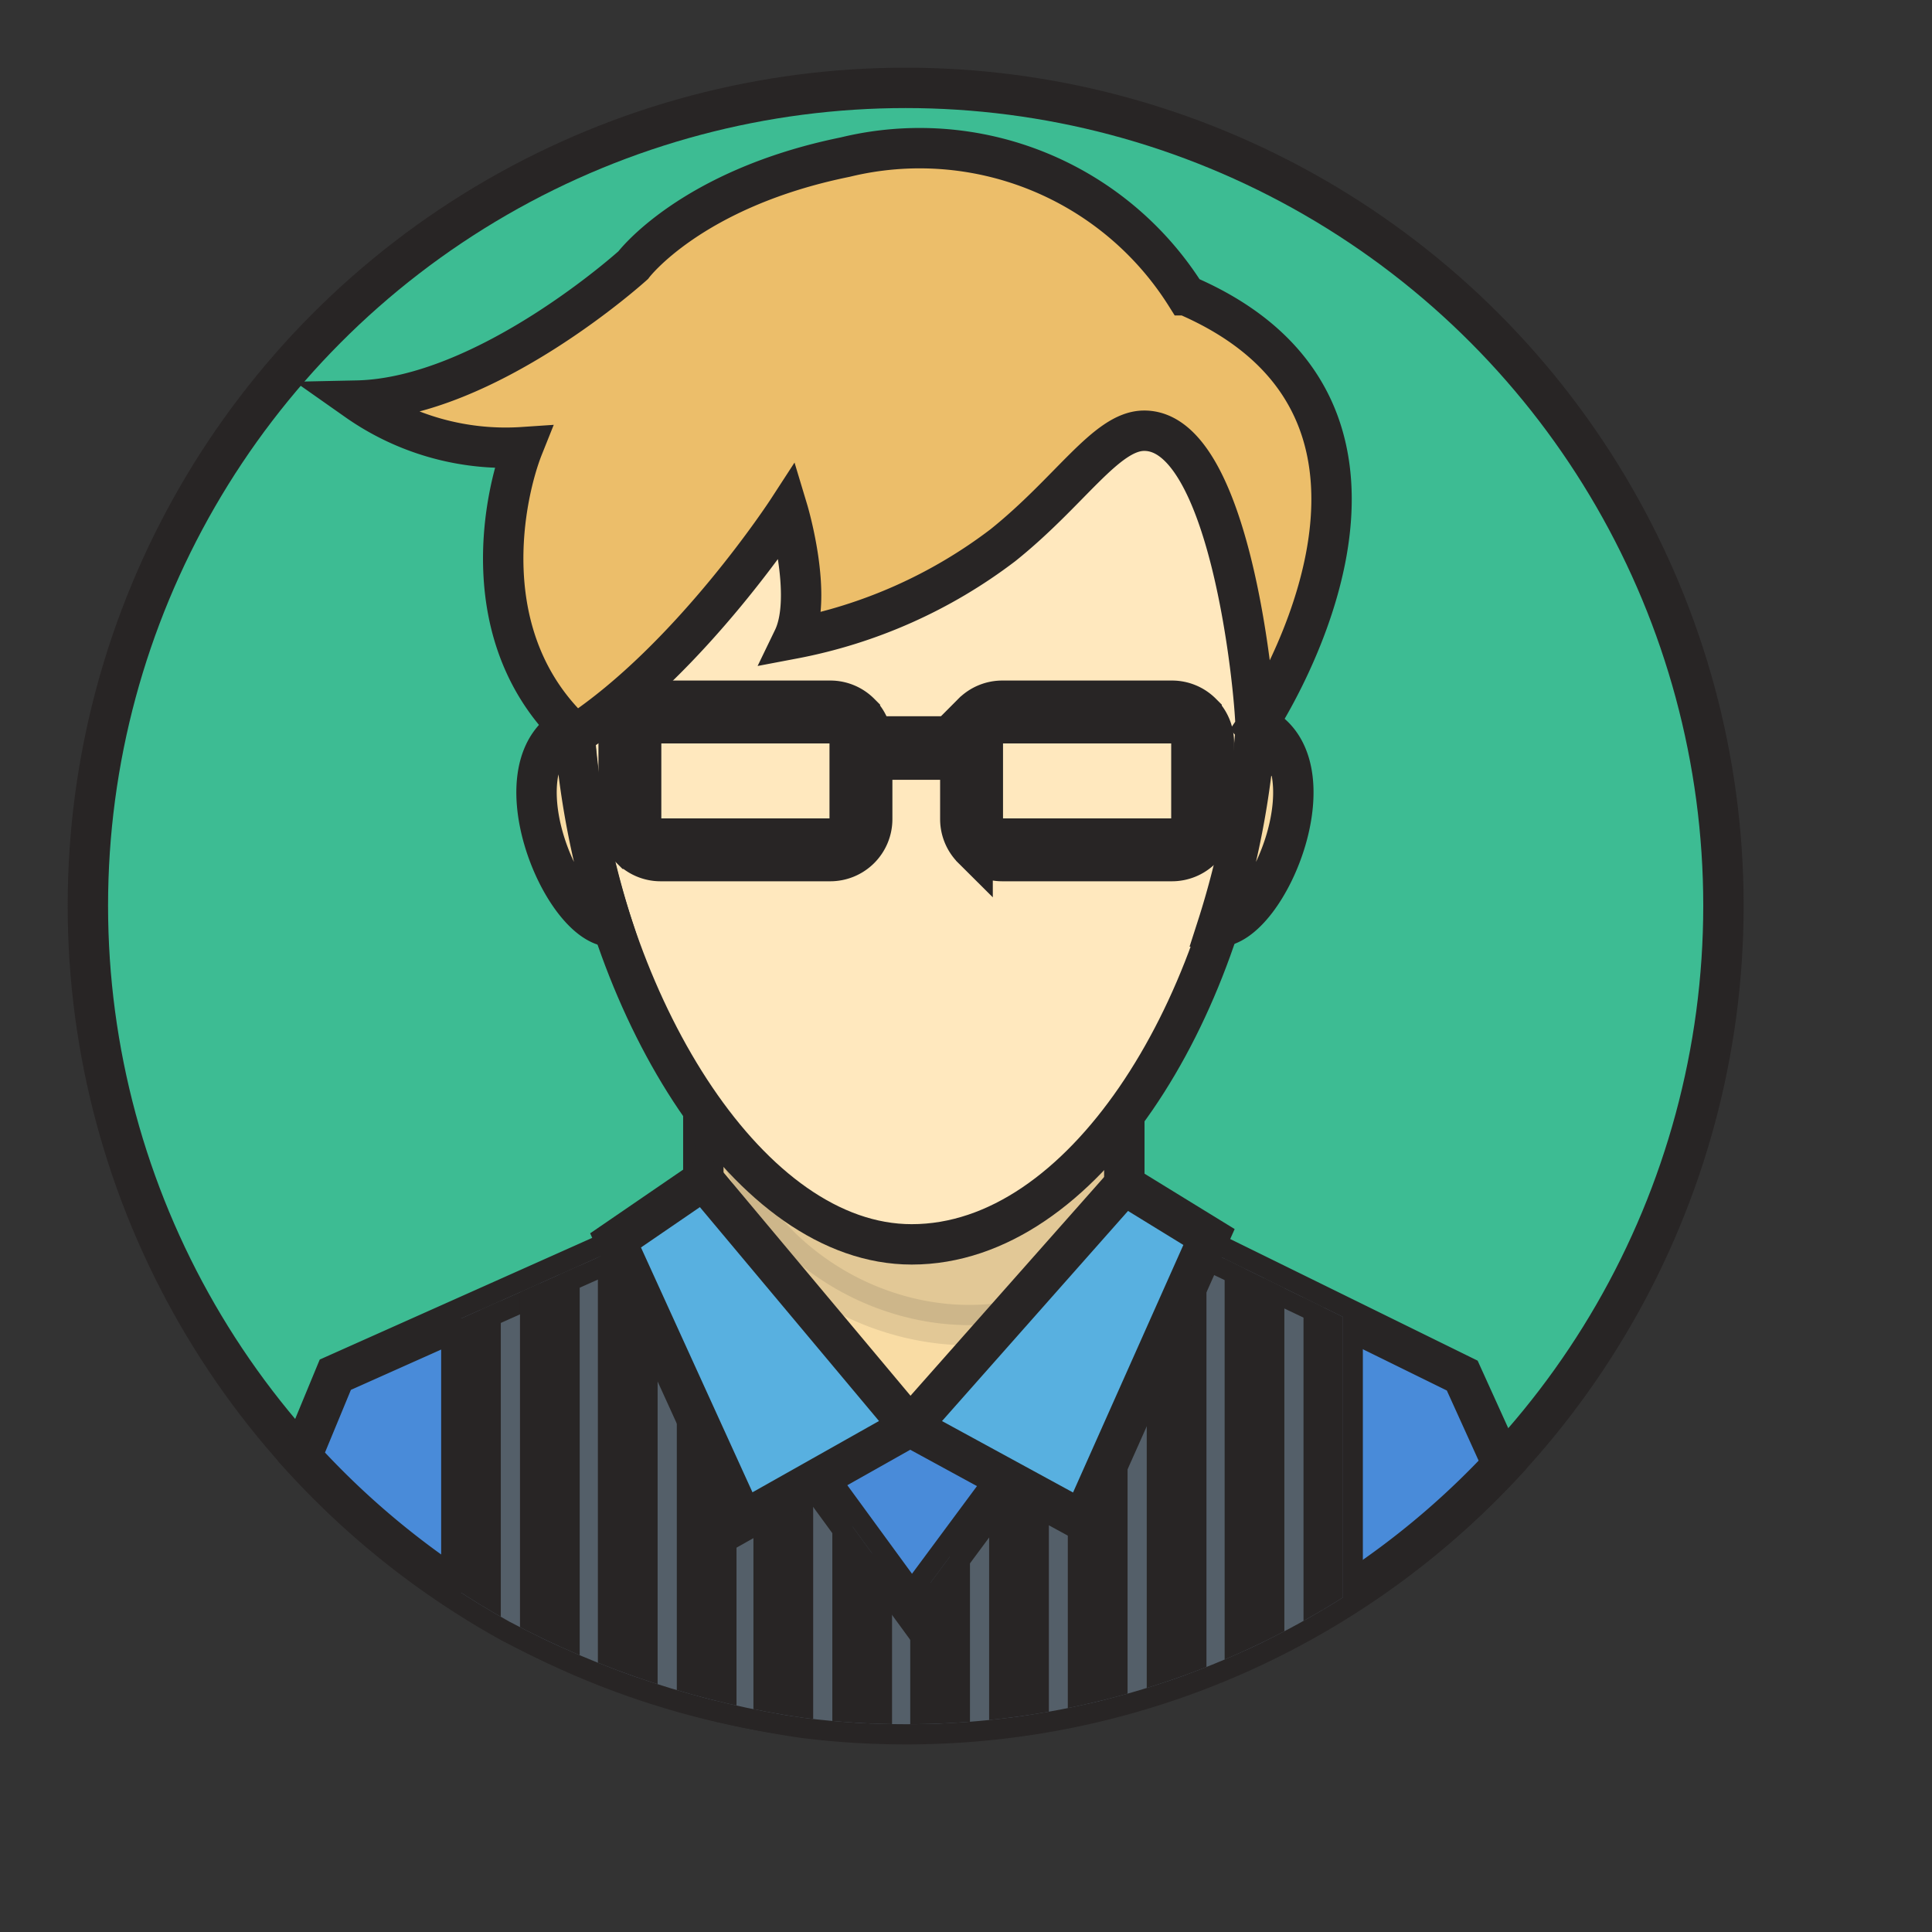 <svg width="256px" height="256px" viewBox="-3.32 -3.32 73.00 73.00" xmlns="http://www.w3.org/2000/svg" xmlns:xlink="http://www.w3.org/1999/xlink" fill="#282525" stroke="#282525" stroke-width="1.526">

<rect x="-3.32" y="-3.32" width="73.00" height="73.00" fill="#333333" stroke="none"/>

<g id="SVGRepo_bgCarrier" stroke-width="0"/>

<g id="SVGRepo_iconCarrier"> <defs> <clipPath id="clip-path"> <path clip-rule="evenodd" d="M53.456 52.022A30.766 30.766 0 0 1 30.9 61.829a31.163 31.163 0 0 1-3.833-.237 34.01 34.01 0 0 1-11.15-3.644 31.007 31.007 0 0 1-7.849-6.225l1.282-3.1 13.91-6.212c.625 3.723 7.806 8.175 7.806 8.175s7.213-3.412 8.087-8.211l12.777 6.281z" fill="none"/> </clipPath> <clipPath id="clip-path-2"> <path clip-rule="evenodd" d="M14.112 46.496l6.814-3.042 10.209 13.978 10.328-13.938 5.949 2.831v20.033h-33.3V46.496z" fill="none"/> </clipPath> </defs> <title/> <g data-name="Layer 2" id="Layer_2"> <g data-name="—ÎÓÈ 1" id="_ÎÓÈ_1"> <circle cx="30.9" cy="30.9" fill="#3dbc93" r="30.9"/> <path d="M23.255 38.68l15.907.121v12.918l-15.907-.121V38.68z" fill="#f9dca4" fill-rule="evenodd"/> <path d="M39.165 38.778v3.58a7.783 7.783 0 0 1-.098 1.18 6.527 6.527 0 0 1-.395 1.405c-5.374 4.164-13.939.748-15.306-6.365z" fill-rule="evenodd" opacity="0.11"/> <path d="M31.129 8.432c21.281 0 12.987 35.266 0 35.266-12.266 0-21.281-35.266 0-35.266z" fill="#ffe8be" fill-rule="evenodd"/> <path d="M18.365 24.046c-3.07 1.339-.46 7.686 1.472 7.658a31.972 31.972 0 0 1-1.472-7.659z" fill="#f9dca4" fill-rule="evenodd"/> <path d="M44.135 24.046c3.07 1.339.465 7.686-1.466 7.657a31.978 31.978 0 0 0 1.466-7.657z" fill="#f9dca4" fill-rule="evenodd"/> <path d="M44.123 24.17s7.96-11.785-2.636-16.334a11.881 11.881 0 0 0-12.87-5.22C22.775 3.805 20.604 6.7 20.604 6.7s-5.53 5.014-10.44 5.117a9.774 9.774 0 0 0 6.28 1.758c-.672 1.68-1.965 7.21 1.989 10.854 4.368-2.868 8.012-8.477 8.012-8.477s.982 3.257.207 4.86a18.879 18.879 0 0 0 7.922-3.531c2.542-2.036 3.893-4.297 5.31-4.326 3.256-.069 4.213 9.74 4.24 11.216z" fill="#ecbe6a" fill-rule="evenodd"/> <path d="M53.456 52.022A30.766 30.766 0 0 1 30.9 61.829a31.163 31.163 0 0 1-3.833-.237 34.01 34.01 0 0 1-11.15-3.644 31.007 31.007 0 0 1-7.849-6.225l1.282-3.1 13.91-6.212c.625 3.723 7.806 8.175 7.806 8.175s7.213-3.412 8.087-8.211l12.777 6.281z" fill="#498bd9" fill-rule="evenodd"/> <g clip-path="url(#clip-path)"> <path d="M14.112 46.496l6.814-3.042 10.209 13.978 10.328-13.938 5.949 2.831v20.033h-33.3V46.496z" fill="#545f69" fill-rule="evenodd"/> <g clip-path="url(#clip-path-2)"> <path d="M37.79 42.881h.732v21.382h-.732V42.881zm-14.775 0h.731v21.382h-.73V42.881zm-2.981 0h.731v21.382h-.731V42.881zm-2.944 0h.731v21.382h-.73V42.881zm-2.981 0h.731v21.382h-.731V42.881zm20.708 0h.731v21.382h-.731V42.881zm-2.981 0h.731v21.382h-.731V42.881zm-2.944 0h.731v21.382h-.731V42.881zm-2.981 0h.731v21.382h-.731V42.881zm20.785 0h.732v21.382h-.732V42.881zm-2.98 0h.73v21.382h-.73V42.881zm-2.944 0h.73v21.382h-.73z" fill="#434955" fill-rule="evenodd"/> </g> </g> <path d="M23.265 41.27l7.802 9.316-6.305 3.553-4.823-10.591 3.326-2.278z" fill="#58b0e0" fill-rule="evenodd"/> <path d="M39.155 41.45l-8.088 9.136 6.518 3.553 4.777-10.719-3.207-1.97z" fill="#58b0e0" fill-rule="evenodd"/> <path d="M21.637 23.157h6.416a1.58 1.58 0 0 1 1.119.464v.002a1.579 1.579 0 0 1 .464 1.117v2.893a1.585 1.585 0 0 1-1.583 1.583h-6.416a1.578 1.578 0 0 1-1.116-.465h-.002a1.58 1.58 0 0 1-.464-1.118V24.74a1.579 1.579 0 0 1 .464-1.117l.002-.002a1.578 1.578 0 0 1 1.116-.464zm6.416.85h-6.416a.735.735 0 0 0-.517.214l-.001.002a.735.735 0 0 0-.214.517v2.893a.73.73 0 0 0 .215.517.735.735 0 0 0 .517.215h6.416a.735.735 0 0 0 .732-.732V24.74a.734.734 0 0 0-.214-.518.731.731 0 0 0-.518-.215z" fill="#464449" fill-rule="evenodd"/> <path d="M34.548 23.157h6.416a1.58 1.58 0 0 1 1.118.464v.002a1.579 1.579 0 0 1 .465 1.117v2.893a1.585 1.585 0 0 1-1.583 1.583h-6.416a1.58 1.58 0 0 1-1.117-.465l-.001-.002a1.58 1.58 0 0 1-.465-1.116V24.74a1.58 1.58 0 0 1 .465-1.117l.002-.001a1.58 1.58 0 0 1 1.116-.465zm6.416.85h-6.416a.73.73 0 0 0-.517.214l-.001.002a.729.729 0 0 0-.214.517v2.893a.73.73 0 0 0 .214.517l.001.001a.73.73 0 0 0 .517.214h6.416a.735.735 0 0 0 .732-.732V24.74a.734.734 0 0 0-.214-.518h-.001a.731.731 0 0 0-.517-.215z" fill="#464449" fill-rule="evenodd"/> <path d="M29.415 24.506h3.845v.876h-3.845z" fill="#464449"/> </g> </g> </g>

</svg>
